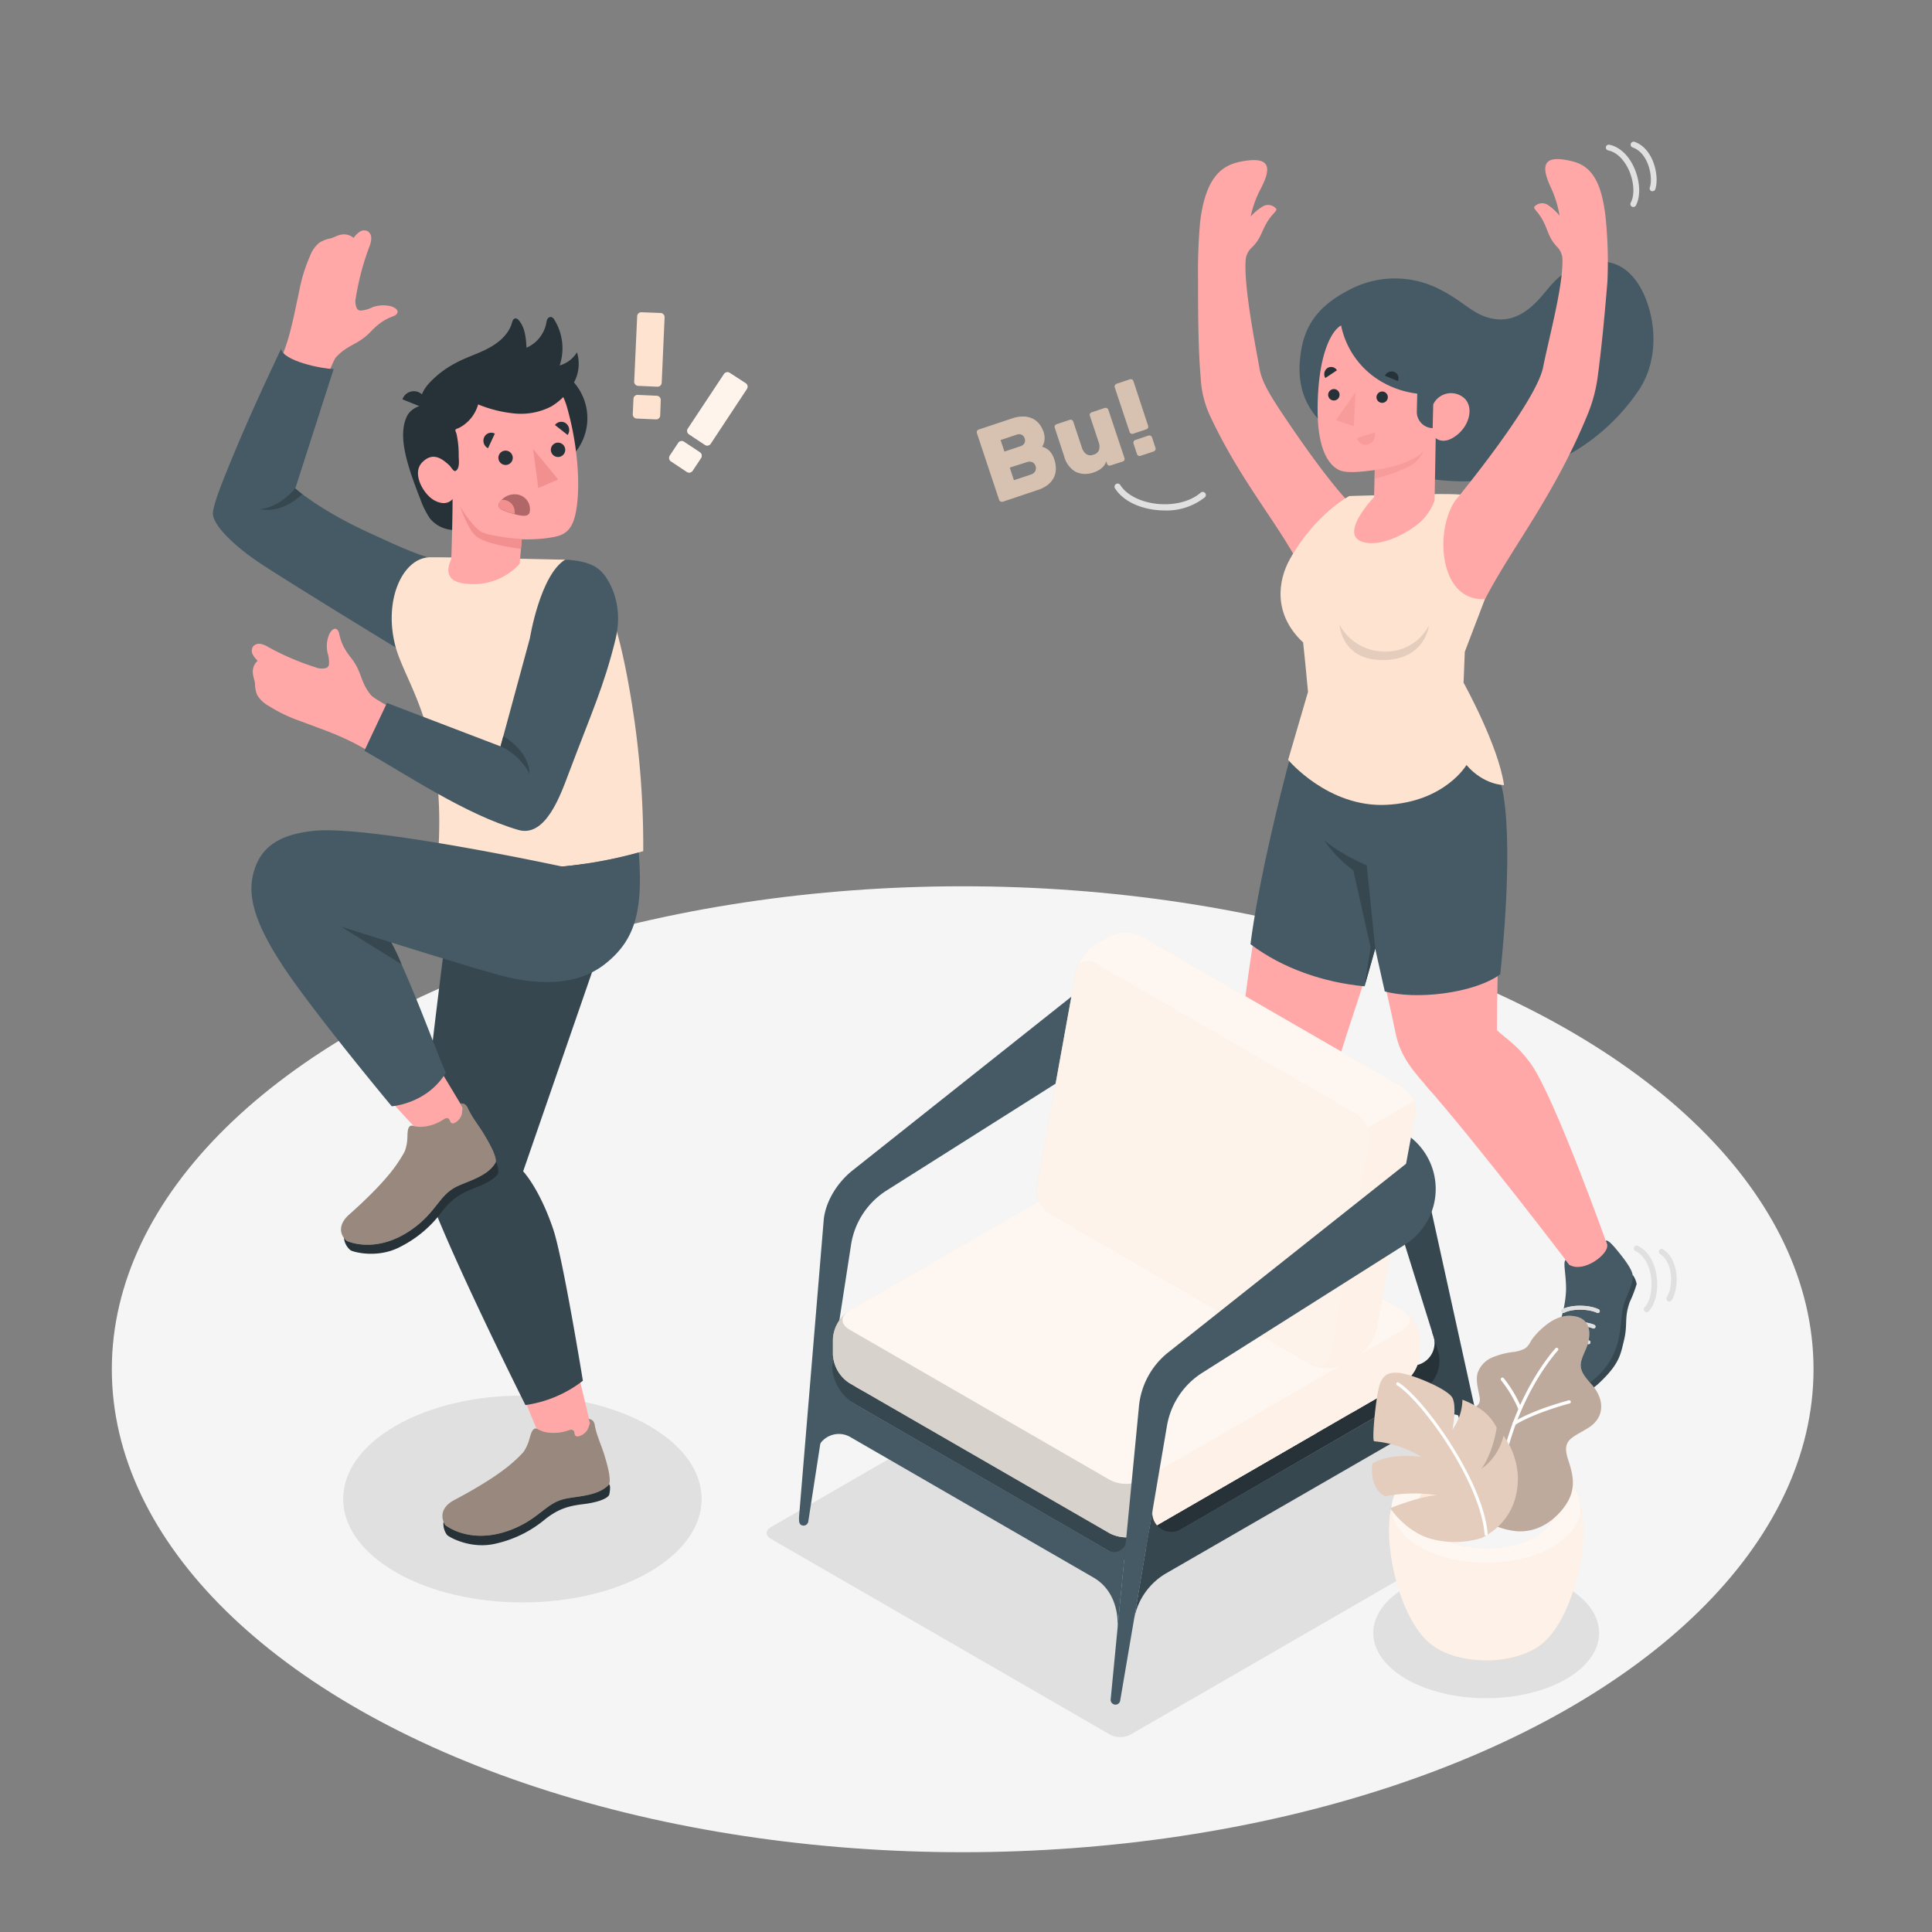 <svg xmlns="http://www.w3.org/2000/svg" viewBox="0 0 500 500"><rect x="0" y="0" width="500" height="500" fill="#808080" stroke="none"/><g id="freepik--Floor--inject-24"><ellipse id="freepik--floor--inject-24" cx="249.14" cy="354.36" rx="220.2" ry="124.99" style="fill:#f5f5f5"></ellipse></g><g id="freepik--Shadows--inject-24"><path id="freepik--Shadow--inject-24" d="M405.29,410.69c11.42,6.59,11.42,17.27,0,23.86s-29.92,6.59-41.33,0-11.41-17.27,0-23.86S393.88,404.1,405.29,410.69Z" style="fill:#e0e0e0"></path><path id="freepik--shadow--inject-24" d="M168,369c18.11,10.46,18.11,27.42,0,37.87s-47.49,10.46-65.6,0-18.12-27.41,0-37.87S149.91,358.58,168,369Z" style="fill:#e0e0e0"></path><path id="freepik--shadow--inject-24" d="M199.48,395.23l104-60.06a5.74,5.74,0,0,1,5.17,0l87.85,50.72c1.43.83,1.43,2.16,0,3l-104,60.06a5.76,5.76,0,0,1-5.18,0l-7.15-4.14-47.76-27.57-32.93-19C198.05,397.39,198.05,396.06,199.48,395.23Z" style="fill:#e0e0e0"></path></g><g id="freepik--character-2--inject-24"><g id="freepik--Character--inject-24"><path d="M398.65,359.92a3.09,3.09,0,0,0,3.09,2c1.9.1,7.76.09,12-3.88,5.42-5.07,5.64-7.49,6.51-11,1.1-4.44,0-5.77,1.54-10.1a33.76,33.76,0,0,0,1.78-4.64,5.88,5.88,0,0,0-1-2.33Z" style="fill:#37474f"></path><path d="M406.14,327.29l-.94-1.24c-.8.59.17,3.85.09,7.92a28.7,28.7,0,0,1-2.23,9.81c-2.05,4.75-5.05,10-5.37,14.22s9.28,2.47,12.43.65a18.44,18.44,0,0,0,8.63-11.53c.83-3.15.79-6.41,1.31-8.83s2.7-5.83,2.48-8.25c-.13-1.33-1.74-3.64-3.26-5.52-1.39-1.73-3.14-3.88-3.72-3.4.1.24.34.95.34.95a9.08,9.08,0,0,1-4.41,4.64A7.94,7.94,0,0,1,406.14,327.29Z" style="fill:#455a64"></path><path d="M377.9,179.54l-23.72,55.7c1.46,7.7,5.69,25.53,6.91,31.75,1.31,6.62,4.5,10.22,10.74,17l15.58-17.4c0-8.09.27-20.57.75-33.73C389.14,206,382.32,190.39,377.9,179.54Z" style="fill:#ffa8a7"></path><path d="M396.23,275.37c-3.34-4.7-6.14-6.29-8.82-8.74l-18.68,14c13.57,15.32,37.41,46.69,37.41,46.69,3.66,2.24,10.16-2.7,9.81-5.08C416,322.21,402.31,283.91,396.23,275.37Z" style="fill:#ffa8a7"></path><path d="M400.94,348.23a.52.52,0,0,1-.47-.33.49.49,0,0,1,.29-.64c2.77-1,8-1.41,10.54-.33a.49.49,0,0,1,.27.65.51.51,0,0,1-.65.27c-2.33-1-7.26-.61-9.81.35A.47.47,0,0,1,400.94,348.23Z" style="fill:#e0e0e0"></path><path d="M403,343.91a.48.48,0,0,1-.46-.32.5.5,0,0,1,.29-.65c2.53-.95,7-1.25,9.78-.08a.51.51,0,0,1,.27.65.5.5,0,0,1-.66.27c-2.48-1-6.68-.79-9,.1Z" style="fill:#e0e0e0"></path><path d="M404.53,339.79a.49.49,0,0,1-.43-.26.5.5,0,0,1,.19-.68c2.21-1.23,6.89-1.25,9.44,0a.5.5,0,0,1-.42.91c-2.28-1.09-6.59-1.08-8.53,0A.45.45,0,0,1,404.53,339.79Z" style="fill:#e0e0e0"></path><path d="M328.22,367.13a3.11,3.11,0,0,0,2.32,2.89c1.77.68,7.35,2.49,12.61,0,6.71-3.15,7.67-5.38,9.57-8.43,2.42-3.88,1.74-5.49,4.58-9.13a35.57,35.57,0,0,0,3.13-3.87,6,6,0,0,0-.27-2.53Z" style="fill:#37474f"></path><path d="M345.41,338.4l-.52-1.47c-.94.32-1,3.72-2.35,7.56a28.76,28.76,0,0,1-5.14,8.65c-3.42,3.89-7.9,8-9.5,11.87s8.07,5.21,11.62,4.45a18.42,18.42,0,0,0,11.77-8.31c1.76-2.74,2.73-5.86,4-8s4.36-4.72,4.9-7.09c.29-1.31-.53-4-1.39-6.26-.8-2.07-1.8-4.66-2.5-4.38,0,.26,0,1,0,1a9.08,9.08,0,0,1-5.62,3.06A7.93,7.93,0,0,1,345.41,338.4Z" style="fill:#455a64"></path><path d="M364.08,189.14l-28.66,5.45c-8.5,23.49-13.53,66.26-14.28,72.56-.8,6.7,1.13,11.11,5,19.52l20.19-11.75c2.06-7.82,7.69-22.35,11.76-38.77C364.52,210.05,365,200.82,364.08,189.14Z" style="fill:#ffa8a7"></path><path d="M352,286c-1.73-5.5-3.91-7.88-5.7-11l-22.08,7.53c8.18,18.76,21.2,55.95,21.2,55.95,2.79,3.26,10.49.56,10.89-1.81C356.3,336.59,355.13,296,352,286Z" style="fill:#ffa8a7"></path><path d="M334,356.71a.49.49,0,0,1-.34-.45.5.5,0,0,1,.48-.52c2.95-.14,8,1.11,10.13,2.93a.5.5,0,0,1-.65.76c-1.91-1.64-6.73-2.82-9.44-2.69A.57.57,0,0,1,334,356.71Z" style="fill:#e0e0e0"></path><path d="M337.33,353.25a.5.5,0,0,1-.35-.45.5.5,0,0,1,.48-.52c2.7-.13,7,1,9.33,2.93a.51.51,0,0,1,0,.71.49.49,0,0,1-.7.05c-2-1.76-6.11-2.81-8.63-2.69A.48.48,0,0,1,337.33,353.25Z" style="fill:#e0e0e0"></path><path d="M340,349.79a.49.49,0,0,1-.34-.37.5.5,0,0,1,.39-.59c2.49-.49,6.94.93,9,2.87a.5.5,0,0,1,0,.71.51.51,0,0,1-.71,0c-1.83-1.73-5.93-3.05-8.11-2.62A.42.42,0,0,1,340,349.79Z" style="fill:#e0e0e0"></path><path d="M380.13,185.21s7.49,11.29,9,20.82c2.58,16.22-.88,46.14-.88,46.14-7.05,5.07-22.17,6.59-29.87,4.4l-2.48-11.07-2.76,9.76c-10.51-1-21.18-4.6-29.51-10.9,0,0,.85-7.63,3.81-21.56,3.36-15.79,8.05-33.57,10.07-38.64,0,0,1,8.82,19.5,9.54S380.13,185.21,380.13,185.21Z" style="fill:#455a64"></path><path d="M353.15,255.26l2.76-9.76-2.2-21.56a49.49,49.49,0,0,1-11-6.41,34.22,34.22,0,0,0,7.54,7.75l4.46,19.85Z" style="fill:#37474f"></path><path d="M313.22,107.75c8.84,18.91,20.49,31,25.1,43.05,7.41-.05,18.17-10.78,13.13-18.73-4-2.79-12.91-14.92-20.33-26.14-2.61-4-4.58-7.25-5.13-10.43-.77-4.43-4.22-21.49-3.6-28.37a4.8,4.8,0,0,1,1.51-3c2.42-2.3,2.54-4.26,4.16-6.86,1.26-2,2.55-2.74,2.22-3.24a2.72,2.72,0,0,0-3.66-.49,13.83,13.83,0,0,0-2.95,2.5,27.74,27.74,0,0,1,2.66-7.3c2.86-5.52,2.42-8.45-5.35-6.89-4.88,1-9,4.12-10.39,15.61a145.56,145.56,0,0,0-.54,14.75c0,8.93.05,18.29.7,25.71A26.39,26.39,0,0,0,313.22,107.75Z" style="fill:#ffa8a7"></path><path d="M338.51,179.06c-.44-4.8-.8-8.52-1.26-12.79-7.8-7.29-6.57-16-3.37-21.68,6.58-11.64,15.32-16.22,15.32-16.22l16-.45c12.18-.17,13.22,0,15.07.45,4.72,1,4.27,6.19,4.54,11.19.3,5.49.77,6.37-.51,15.48l-5.21,13.64-.32,8s9.05,16.31,10.47,26.51c0,0-5.24,0-9.72-5.2,0,0-5.59,9.54-20.69,10.3s-25.46-11.64-25.46-11.64Z" style="fill:#FDE3D0"></path><path d="M369.8,161.87A12.53,12.53,0,0,1,358,168.62a13.2,13.2,0,0,1-11.3-6.9s.44,9.21,11.32,9.1S369.8,161.87,369.8,161.87Z" style="opacity:0.1"></path><path d="M373.28,75.24c5.14,2.66,7.76,5.85,12,7s7.66-.08,10.83-2.7c3.59-3,5.3-6.7,9-9s8.38-3.73,12.54-2.32c5.18,1.77,8.07,7.32,9.4,12.63,1.66,6.59,1,14-2.7,19.78a53,53,0,0,1-28.65,21.42,58,58,0,0,1-43.44-3.9c-5.51-2.84-7.29-5.28-11.28-9.89s-5.49-10.21-4.23-17.64c1.2-7.12,5-11.71,12.25-15.51A25.25,25.25,0,0,1,373.28,75.24Z" style="fill:#455a64"></path><path d="M347.07,84.22c-2.66,1.49-6.06,8-6.07,21.84,0,11.73,3.72,14.72,5.6,15.6s5.58.46,9.18,0l-.17,7s-10.15,10.56-1.95,11.81c4.09.62,9.33-1.85,12.88-4.52a13.93,13.93,0,0,0,4.73-6.42l.29-16.17s2.05,2.1,5.7-.94c3-2.5,4.1-6.82,1.86-9.21a5.13,5.13,0,0,0-8.2,1.43s-2.13,1.18-4.14-2.77a24.06,24.06,0,0,1-10-3.55A21.93,21.93,0,0,1,347.07,84.22Z" style="fill:#ffa8a7"></path><path d="M356.23,102.74a1.47,1.47,0,1,0,1.58-1.42A1.51,1.51,0,0,0,356.23,102.74Z" style="fill:#263238"></path><g style="opacity:0.5;mix-blend-mode:multiply"><path d="M355.76,111.88l-4.59,1.5a2.37,2.37,0,0,0,3,1.63A2.53,2.53,0,0,0,355.76,111.88Z" style="fill:#f28f8f"></path></g><path d="M343,97.83l3-2a1.75,1.75,0,0,0-2.47-.57A1.91,1.91,0,0,0,343,97.83Z" style="fill:#263238"></path><path d="M358.41,97.24l3.36,1.38a1.74,1.74,0,0,0-.92-2.35A1.9,1.9,0,0,0,358.41,97.24Z" style="fill:#263238"></path><path d="M343.72,102.12a1.48,1.48,0,1,0,1.59-1.43A1.53,1.53,0,0,0,343.72,102.12Z" style="fill:#263238"></path><g style="opacity:0.5;mix-blend-mode:multiply"><polygon points="350.82 101.44 350.37 110.31 345.74 108.75 350.82 101.44" style="fill:#f28f8f"></polygon></g><g style="opacity:0.5;mix-blend-mode:multiply"><path d="M355.78,121.61c3.78-.4,11.59-2.45,12.87-5.48a8,8,0,0,1-2.81,3.84c-2.37,1.93-10.12,4-10.12,4Z" style="fill:#f28f8f"></path></g><path d="M370.92,104.63l-.15,6.17h0a4.21,4.21,0,0,1-4.1-4.3l.14-5.69Z" style="fill:#455a64"></path><path d="M410.9,107.21c-8.72,21.23-19.52,34.24-26.56,47.83-12,.69-13.09-17.84-7.68-25.54,0,0,20.85-25.22,22.69-34.45,1.65-8.19,5.26-21.26,5-28.16a4.75,4.75,0,0,0-1.37-3c-2.3-2.41-2.32-4.38-3.81-7.06-1.17-2.09-2.42-2.86-2.07-3.34a2.72,2.72,0,0,1,3.68-.31,13.91,13.91,0,0,1,2.83,2.64,28,28,0,0,0-2.31-7.42c-2.59-5.65-2-8.56,5.69-6.63,4.82,1.21,7.88,5.18,8.74,16.72A114.5,114.5,0,0,1,416,72.87c-.73,8.9-1.54,17.42-2.54,24.8A38.94,38.94,0,0,1,410.9,107.21Z" style="fill:#ffa8a7"></path><path d="M400.94,348.23a.52.52,0,0,1-.47-.33.49.49,0,0,1,.29-.64c2.77-1,8-1.41,10.54-.33a.49.49,0,0,1,.27.65.51.51,0,0,1-.65.27c-2.33-1-7.26-.61-9.81.35A.47.47,0,0,1,400.94,348.23Z" style="fill:#e0e0e0"></path><path d="M403,343.91a.48.48,0,0,1-.46-.32.5.5,0,0,1,.29-.65c2.53-.95,7-1.25,9.78-.08a.51.51,0,0,1,.27.65.5.5,0,0,1-.66.27c-2.48-1-6.68-.79-9,.1Z" style="fill:#e0e0e0"></path><path d="M404.53,339.79a.49.49,0,0,1-.43-.26.5.5,0,0,1,.19-.68c2.21-1.23,6.89-1.25,9.44,0a.5.5,0,0,1-.42.91c-2.28-1.09-6.59-1.08-8.53,0A.45.45,0,0,1,404.53,339.79Z" style="fill:#e0e0e0"></path><path d="M423.9,322.44a.74.74,0,0,0-1,.35.71.71,0,0,0,0,.57.73.73,0,0,0,.38.43c1.93.93,3.35,3.15,3.9,6.07.62,3.33,0,6.82-1.57,8.48a.75.75,0,0,0,0,1.06.77.77,0,0,0,.52.2.75.75,0,0,0,.54-.24c1.89-2,2.67-5.95,1.95-9.78C428,326.19,426.27,323.58,423.9,322.44Z" style="fill:#e0e0e0"></path><path d="M430.41,323.32a.74.74,0,0,0-1,.22.76.76,0,0,0,.21,1c3.61,2.38,3.3,8.74,1.76,11.14a.7.7,0,0,0-.1.56.72.72,0,0,0,.32.47.73.73,0,0,0,.41.12.75.75,0,0,0,.63-.34C434.46,333.63,434.81,326.23,430.41,323.32Z" style="fill:#e0e0e0"></path><path d="M423.35,53.21c1.32-2.42,1.12-6.43-.52-10-1.45-3.13-3.76-5.23-6.34-5.76a.76.76,0,0,0-.88.59.75.75,0,0,0,.58.88c2.11.44,4,2.23,5.28,4.92,1.42,3.08,1.65,6.62.56,8.62a.76.76,0,0,0,.66,1.11A.77.77,0,0,0,423.35,53.21Z" style="fill:#e0e0e0"></path><path d="M422.53,38.16c4.08,1.42,5.34,7.66,4.44,10.37a.75.75,0,0,0,.47.95,1,1,0,0,0,.24,0,.74.74,0,0,0,.71-.51c1.09-3.27-.39-10.53-5.37-12.26a.75.75,0,0,0-.95.46.73.73,0,0,0,0,.58A.77.77,0,0,0,422.53,38.16Z" style="fill:#e0e0e0"></path></g><g id="freepik--Bu--inject-24"><path d="M259.57,129.82a.78.78,0,0,1-1-.48l-5.73-17.21a.71.71,0,0,1,0-.57.73.73,0,0,1,.43-.38l8.58-2.86a8.61,8.61,0,0,1,3.17-.52,5.77,5.77,0,0,1,2.39.63,5.06,5.06,0,0,1,1.65,1.43,7.19,7.19,0,0,1,1,1.88,4.91,4.91,0,0,1,.27,1.4,5,5,0,0,1-.08,1.13,3.68,3.68,0,0,1-.27.83c-.12.22-.21.4-.29.52a4.26,4.26,0,0,1,2,1.18,6,6,0,0,1,1.17,2.14,7.75,7.75,0,0,1,.39,2.24,5.21,5.21,0,0,1-.43,2.2,5.65,5.65,0,0,1-1.47,1.94,7.86,7.86,0,0,1-2.71,1.45Zm5.63-16.32a1.65,1.65,0,0,0-.78-1,1.78,1.78,0,0,0-1.35,0l-4.13,1.38,1,3,4.13-1.38a1.72,1.72,0,0,0,1.07-.82A1.55,1.55,0,0,0,265.2,113.5Zm-2.8,10.79,4.4-1.47a1.86,1.86,0,0,0,1.12-.89,1.6,1.6,0,0,0,.09-1.32,1.65,1.65,0,0,0-.86-1,1.87,1.87,0,0,0-1.44,0L261.32,121Z" style="fill:#FDE3D0"></path><path d="M273,110.76a.73.73,0,0,1,0-.58.7.7,0,0,1,.43-.38l3.36-1.12a.74.74,0,0,1,.58,0,.79.79,0,0,1,.38.44l2.24,6.73a3.19,3.19,0,0,0,1.12,1.67,2,2,0,0,0,1.91.14,2,2,0,0,0,1.43-1.25,3.19,3.19,0,0,0-.12-2l-2.24-6.74a.73.73,0,0,1,0-.58.75.75,0,0,1,.44-.38l3.35-1.12a.73.73,0,0,1,.58.05.7.7,0,0,1,.38.43l4.14,12.41a.78.78,0,0,1,0,.58.72.72,0,0,1-.44.38l-3.09,1a.74.74,0,0,1-.58,0,.75.75,0,0,1-.38-.44l-.2-.61a4.78,4.78,0,0,1-.33.75,3.52,3.52,0,0,1-.59.75,4.78,4.78,0,0,1-.93.73,6.28,6.28,0,0,1-1.37.62,6.08,6.08,0,0,1-4.61-.09,6.44,6.44,0,0,1-3.06-4.1Z" style="fill:#FDE3D0"></path><path d="M297.1,110.14a.73.73,0,0,1,0,.58.75.75,0,0,1-.44.38l-3.35,1.12a.73.73,0,0,1-.58,0,.7.7,0,0,1-.38-.43l-3.83-11.48a.78.78,0,0,1,.48-1l3.36-1.12a.71.71,0,0,1,.57,0,.75.75,0,0,1,.39.43Zm1.91,5.73a.71.71,0,0,1,0,.57.77.77,0,0,1-.44.39l-3.35,1.11a.69.69,0,0,1-.58,0,.7.7,0,0,1-.38-.43l-.9-2.69a.73.73,0,0,1,.05-.58.68.68,0,0,1,.43-.38l3.36-1.12a.75.75,0,0,1,.95.48Z" style="fill:#FDE3D0"></path><g style="opacity:0.15"><path d="M259.57,129.82a.78.78,0,0,1-1-.48l-5.73-17.21a.71.71,0,0,1,0-.57.73.73,0,0,1,.43-.38l8.58-2.86a8.61,8.61,0,0,1,3.17-.52,5.77,5.77,0,0,1,2.39.63,5.06,5.06,0,0,1,1.65,1.43,7.19,7.19,0,0,1,1,1.88,4.91,4.91,0,0,1,.27,1.4,5,5,0,0,1-.08,1.13,3.68,3.68,0,0,1-.27.83c-.12.22-.21.4-.29.52a4.26,4.26,0,0,1,2,1.18,6,6,0,0,1,1.17,2.14,7.75,7.75,0,0,1,.39,2.24,5.21,5.21,0,0,1-.43,2.2,5.65,5.65,0,0,1-1.47,1.94,7.86,7.86,0,0,1-2.71,1.45Zm5.63-16.32a1.65,1.65,0,0,0-.78-1,1.78,1.78,0,0,0-1.35,0l-4.13,1.38,1,3,4.13-1.38a1.72,1.72,0,0,0,1.07-.82A1.55,1.55,0,0,0,265.2,113.5Zm-2.8,10.79,4.4-1.47a1.86,1.86,0,0,0,1.12-.89,1.6,1.6,0,0,0,.09-1.32,1.65,1.65,0,0,0-.86-1,1.87,1.87,0,0,0-1.44,0L261.32,121Z"></path><path d="M273,110.76a.73.73,0,0,1,0-.58.7.7,0,0,1,.43-.38l3.36-1.12a.74.74,0,0,1,.58,0,.79.79,0,0,1,.38.44l2.24,6.73a3.19,3.19,0,0,0,1.12,1.67,2,2,0,0,0,1.91.14,2,2,0,0,0,1.43-1.25,3.19,3.19,0,0,0-.12-2l-2.24-6.74a.73.73,0,0,1,0-.58.75.75,0,0,1,.44-.38l3.35-1.12a.73.73,0,0,1,.58.05.7.7,0,0,1,.38.43l4.14,12.41a.78.78,0,0,1,0,.58.72.72,0,0,1-.44.38l-3.09,1a.74.74,0,0,1-.58,0,.75.75,0,0,1-.38-.44l-.2-.61a4.78,4.78,0,0,1-.33.75,3.52,3.52,0,0,1-.59.75,4.78,4.78,0,0,1-.93.73,6.28,6.28,0,0,1-1.37.62,6.08,6.08,0,0,1-4.61-.09,6.44,6.44,0,0,1-3.06-4.1Z"></path><path d="M297.1,110.14a.73.73,0,0,1,0,.58.75.75,0,0,1-.44.38l-3.35,1.12a.73.73,0,0,1-.58,0,.7.7,0,0,1-.38-.43l-3.83-11.48a.78.78,0,0,1,.48-1l3.36-1.12a.71.71,0,0,1,.57,0,.75.75,0,0,1,.39.43Zm1.91,5.73a.71.71,0,0,1,0,.57.77.77,0,0,1-.44.39l-3.35,1.11a.69.69,0,0,1-.58,0,.7.7,0,0,1-.38-.43l-.9-2.69a.73.73,0,0,1,.05-.58.68.68,0,0,1,.43-.38l3.36-1.12a.75.75,0,0,1,.95.48Z"></path></g><path d="M301.47,132.11a21.31,21.31,0,0,1-3-.22c-4.52-.66-8.13-2.68-9.93-5.54a.81.81,0,0,1,1.37-.86c1.52,2.43,4.8,4.22,8.79,4.81,4.68.68,9.31-.4,12.07-2.83a.81.81,0,0,1,1.07,1.21A15.93,15.93,0,0,1,301.47,132.11Z" style="fill:#e0e0e0"></path></g></g><g id="freepik--character-1--inject-24"><g id="freepik--character--inject-24"><path d="M153.32,370.82c-2.44,4.12-7.4,3.8-12.29,4.23l-8.28-20.12,15.06-7.06Z" style="fill:#ffa8a7"></path><path d="M114.84,393.51a4.76,4.76,0,0,0,.84,3.72c.67.69,6.4,3.83,12.77,2.22a30.22,30.22,0,0,0,12.74-6.36c3.5-2.71,6.07-3.37,9.92-3.84s6.39-1.54,6.59-2.55c.34-1.77.25-2.86-.57-2.74Z" style="fill:#263238"></path><path d="M117.54,388.22c6.08-3.2,11.94-6.79,15.53-10.06a31.9,31.9,0,0,0,2.4-2.38,11,11,0,0,0,1.52-3.3c.24-.72.59-2.65,1.54-2.78a1.17,1.17,0,0,1,.62.16,9,9,0,0,0,1.86.74,11.69,11.69,0,0,0,2,.23,11.56,11.56,0,0,0,4-.63,2.85,2.85,0,0,1,.75-.19.82.82,0,0,1,.7.25c.31.36.13,1,.49,1.32a1,1,0,0,0,.87.1,3.61,3.61,0,0,0,2.22-1.69,10.22,10.22,0,0,0,.62-1.72s-.22-.69-.33-1.06a1.74,1.74,0,0,1,1.25.65,2.93,2.93,0,0,1,.38,1.17c.55,2.83,1.85,5.33,2.61,8.08a39,39,0,0,1,1,3.86c.12.71.48,2.76-.09,3.35-2.9,3-8.51,2.86-11.62,3.66-4.4,1.14-6.19,4.64-12.21,7.34-9.7,4.36-16.38.93-18.42-.64C113.88,392.57,114.22,390,117.54,388.22Z" style="fill:#FDE3D0"></path><path d="M117.54,388.22c6.08-3.2,11.94-6.79,15.53-10.06a31.9,31.9,0,0,0,2.4-2.38,11,11,0,0,0,1.52-3.3c.24-.72.59-2.65,1.54-2.78a1.17,1.17,0,0,1,.62.16,9,9,0,0,0,1.86.74,11.69,11.69,0,0,0,2,.23,11.56,11.56,0,0,0,4-.63,2.85,2.85,0,0,1,.75-.19.82.82,0,0,1,.7.25c.31.36.13,1,.49,1.32a1,1,0,0,0,.87.1,3.61,3.61,0,0,0,2.22-1.69,10.22,10.22,0,0,0,.62-1.72s-.22-.69-.33-1.06a1.74,1.74,0,0,1,1.25.65,2.93,2.93,0,0,1,.38,1.17c.55,2.83,1.85,5.33,2.61,8.08a39,39,0,0,1,1,3.86c.12.71.48,2.76-.09,3.35-2.9,3-8.51,2.86-11.62,3.66-4.4,1.14-6.19,4.64-12.21,7.34-9.7,4.36-16.38.93-18.42-.64C113.88,392.57,114.22,390,117.54,388.22Z" style="opacity:0.4"></path><path d="M159.39,225.94,158,237.78l-22.61,65.36s4.18,4.34,7.79,15c2.51,7.45,7.67,39.2,7.67,39.2a31.44,31.44,0,0,1-14.87,6.29s-26.67-53.26-27-61.54c-.42-10.88,10.13-88.43,10.13-88.43Z" style="fill:#37474f"></path><path d="M93.07,60a2.05,2.05,0,0,1,2.08-.17,2.12,2.12,0,0,1,.93,1.92A6.67,6.67,0,0,1,95.53,64a67.88,67.88,0,0,0-3.42,12.93,4.31,4.31,0,0,0,.26,2.9,1.16,1.16,0,0,0,.86.54,7.74,7.74,0,0,0,3.15-.85,8.09,8.09,0,0,1,4.72-.27c.93.22,2.7,1.19,1.25,2.3-.66.5-3,.69-6.34,4.22S90.21,89,87,92.4c-.67.72-2.13,4.48-4.38,10.62L70,98.76a59.83,59.83,0,0,0,4.23-10c.67-1.86,1.7-6.32,2.08-8.12.4-2,.85-3.89,1.23-5.84a40.84,40.84,0,0,1,2.67-8.49,8,8,0,0,1,2.37-3.44,7.44,7.44,0,0,1,2.83-1.14c.88-.2,1.62-.7,2.51-.92a3.83,3.83,0,0,1,3.59.77A5.94,5.94,0,0,1,93.07,60Z" style="fill:#ffa8a7"></path><path d="M113.93,145.18c-5.58-1.51-8.6-2.73-19.17-7.65-12.32-5.72-18.34-11.11-18.34-11.11l9.93-30.91c-3.25-.08-13.15-2.13-13.59-5.25,0,0-7.44,15.5-12.46,27.74-2.25,5.47-5,12-5.2,14.77s4.95,8.34,13.34,13.74c10.91,7,25.25,15.75,36.56,22.65C105,169.16,117.54,146.16,113.93,145.18Z" style="fill:#455a64"></path><path d="M76.42,126.42c-2.2,2.37-4.92,4.8-9.12,5.37,0,0,5.28,1.47,10.91-3.87Z" style="fill:#37474f"></path><path d="M102.25,166.9c-3-11.92,2.11-22.68,9.14-22.68,10,0,36.7.73,34.9.6,2.24.65,8.54,4.44,11.88,13.89,2,5.68,4.18,14.85,6.09,28.23a232.75,232.75,0,0,1,2.21,33.34c-9.82,2.91-36.09,8.46-53-.49C115.29,188.21,104.72,176.75,102.25,166.9Z" style="fill:#FDE3D0"></path><circle cx="137.97" cy="108.22" r="14.04" transform="translate(-26.21 46.65) rotate(-17.55)" style="fill:#263238"></circle><path d="M122.43,127.66l-1-1.88-1-8.74-2.34,2.66-8.09-15s-3.49.43-4.74,3.14c-2.29,5-.07,12.17,3.52,21.34a22.71,22.71,0,0,0,2.45,4.94,8.17,8.17,0,0,0,7.18,3l4.17-.46-1-8.89Z" style="fill:#263238"></path><path d="M118.21,119.39c-.87.66-.63,2-1.92,1s-4-4-7.15-.59c-2.53,2.81.4,8,3.11,9.6,3.37,1.94,4.87-.26,4.87-.26s.06,3.29-.32,15.53c-1.77,3.85-.57,6.32,4.85,6.47a16,16,0,0,0,12.84-5.24l.55-6.34a41.62,41.62,0,0,0,6.28-.26c3.34-.54,6.34-.62,7.59-6.18,1.37-6.09.87-17.09-2.18-27.78-3.91-13.71-20.47-11.76-28.7-5.23S118.21,119.39,118.21,119.39Z" style="fill:#ffa8a7"></path><path d="M118,121.82c-1,.7-1.67-3-5.28-4.1-.4-.12-.65-.58-.85-.91-1.42-2.5-1.82-5.8-2.33-8.58-.22-1.23-.43-2.46-.61-3.7-.3-2.09.78-3.86,2.14-5.38a25.4,25.4,0,0,1,6.48-5c2.56-1.45,5.39-2.32,8-3.59,3.05-1.47,6-3.72,6.94-7,.13-.46.29-1,.75-1.13s.83.22,1.11.56c1.57,1.92,1.77,4.57,1.91,7a8.76,8.76,0,0,0,5.1-6.29,3.82,3.82,0,0,1,.3-1.1,1,1,0,0,1,.92-.57,1.36,1.36,0,0,1,.9.75,14,14,0,0,1,1.36,11.8,7.79,7.79,0,0,0,4.48-3.4,10.11,10.11,0,0,1-.79,7.83,15.77,15.77,0,0,1-5.88,6.19,17.16,17.16,0,0,1-9.46,1.81,33,33,0,0,1-9.45-2.35,9.78,9.78,0,0,1-2.72,4.5,9.65,9.65,0,0,1-2.16,1.54c-.25.14-.93.3-1,.55s.21.75.28,1a25.52,25.52,0,0,1,.57,5.92C118.76,119.18,119,121.14,118,121.82Z" style="fill:#263238"></path><path d="M110.15,105.76l-6-2.41a3.12,3.12,0,0,1,4.12-1.88A3.39,3.39,0,0,1,110.15,105.76Z" style="fill:#263238"></path><path d="M122.88,138.49c-2-2.05-3.85-7.49-3.85-7.49.6,1.11,3.81,6,5.88,6.81,3.1,1.24,10.13,1.7,10.13,1.7l-.22,2.52C132.68,141.79,125,140.7,122.88,138.49Z" style="fill:#f28f8f"></path><path d="M132.7,118.34a1.86,1.86,0,1,1-2-1.72A1.89,1.89,0,0,1,132.7,118.34Z" style="fill:#263238"></path><path d="M128.06,112.22,126.3,116a2.18,2.18,0,0,1-1-2.83A2,2,0,0,1,128.06,112.22Z" style="fill:#263238"></path><path d="M146.9,112.57,143.63,110a2,2,0,0,1,2.87-.41A2.19,2.19,0,0,1,146.9,112.57Z" style="fill:#263238"></path><path d="M146.28,116.28a1.86,1.86,0,1,1-2.06-1.72A1.89,1.89,0,0,1,146.28,116.28Z" style="fill:#263238"></path><polygon points="137.97 116.21 139.31 126.3 144.46 124.08 137.97 116.21" style="fill:#f28f8f"></polygon><path d="M132.93,133c-3.09-.91-4.3-1.41-3.77-2.71a4.56,4.56,0,0,1,5.39-2.15,3.85,3.85,0,0,1,2.53,4.4C136.85,133.58,135.71,133.8,132.93,133Z" style="fill:#b16668"></path><path d="M133.15,133a3.17,3.17,0,0,0-.07-1.43,3.12,3.12,0,0,0-3.34-2.2,2.65,2.65,0,0,0-.58.87c-.53,1.3.68,1.8,3.77,2.71Z" style="fill:#f28f8f"></path><path d="M65.38,169.33a2.05,2.05,0,0,1,.13-2.05,2.1,2.1,0,0,1,2-.63,6.35,6.35,0,0,1,2,.85,67.13,67.13,0,0,0,12.11,5.19,4.3,4.3,0,0,0,2.86.16,1.19,1.19,0,0,0,.64-.76,7.75,7.75,0,0,0-.37-3.19,8,8,0,0,1,.41-4.63c.35-.87,1.56-2.46,2.42-.89.4.72.23,3.07,3.2,6.78s2.3,6.11,5.2,9.71c.61.75,4.06,2.71,9.71,5.79l-6,11.66a58.29,58.29,0,0,0-9.11-5.55,80.52,80.52,0,0,0-7.61-3.19c-1.83-.68-3.66-1.39-5.51-2.05a40.31,40.31,0,0,1-7.88-3.81,8.06,8.06,0,0,1-3-2.81A7.54,7.54,0,0,1,66,177c-.07-.88-.44-1.68-.53-2.57A3.78,3.78,0,0,1,66.69,171,5.83,5.83,0,0,1,65.38,169.33Z" style="fill:#ffa8a7"></path><path d="M146.29,144.82c4.68.29,8,1.18,10.13,4,2.24,3,4.8,8.86,2.84,16.78-3,12.1-6,18.42-12.08,34.54-2.15,5.69-6,16.7-13.06,14.64-13.62-4-28.39-14-39.82-20.48l5.84-12.38,29.4,11.24,7.6-28S139.77,148.82,146.29,144.82Z" style="fill:#455a64"></path><path d="M129.54,193.15c3.49,1.36,7,5.43,7.47,7.27,0,0,.67-5.22-6.74-9.93Z" style="fill:#37474f"></path><path d="M120.24,287.43c-1.38,4.58-4.62,6.68-9.26,8.27L95.76,279.15l12.95-10.89Z" style="fill:#ffa8a7"></path><path d="M89,320.15a4.74,4.74,0,0,0,1.71,3.41c.81.51,7.13,2.19,12.93-.91a30.31,30.31,0,0,0,10.84-9.22c2.74-3.48,5.08-4.73,8.71-6.12s5.84-3,5.78-4.06c-.09-1.8-.45-2.83-1.2-2.51Z" style="fill:#263238"></path><path d="M90.32,314.37c5.14-4.57,10-9.45,12.66-13.49a30.92,30.92,0,0,0,1.76-2.89,10.83,10.83,0,0,0,.69-3.57c.06-.75-.07-2.71.82-3.06a1.16,1.16,0,0,1,.64,0,8.44,8.44,0,0,0,2,.27,12.79,12.79,0,0,0,2-.26,11.57,11.57,0,0,0,3.78-1.59,2.93,2.93,0,0,1,.67-.37.89.89,0,0,1,.75.08c.38.28.37.95.79,1.17a1,1,0,0,0,.87-.12,3.61,3.61,0,0,0,1.75-2.17,11.12,11.12,0,0,0,.18-1.81s-.38-.62-.57-.95a1.68,1.68,0,0,1,1.37.33,2.87,2.87,0,0,1,.65,1c1.22,2.61,3.08,4.73,4.47,7.21a39.53,39.53,0,0,1,1.89,3.51c.28.67,1.12,2.57.71,3.28-2.08,3.64-7.56,4.82-10.39,6.34-4,2.16-4.9,6-10.1,10.06-8.37,6.56-15.68,4.83-18,3.79C87.81,319.47,87.52,316.86,90.32,314.37Z" style="fill:#FDE3D0"></path><path d="M90.32,314.37c5.14-4.57,10-9.45,12.66-13.49a30.92,30.92,0,0,0,1.76-2.89,10.83,10.83,0,0,0,.69-3.57c.06-.75-.07-2.71.82-3.06a1.16,1.16,0,0,1,.64,0,8.44,8.44,0,0,0,2,.27,12.79,12.79,0,0,0,2-.26,11.57,11.57,0,0,0,3.78-1.59,2.93,2.93,0,0,1,.67-.37.89.89,0,0,1,.75.08c.38.28.37.95.79,1.17a1,1,0,0,0,.87-.12,3.61,3.61,0,0,0,1.75-2.17,11.12,11.12,0,0,0,.18-1.81s-.38-.62-.57-.95a1.68,1.68,0,0,1,1.37.33,2.87,2.87,0,0,1,.65,1c1.22,2.61,3.08,4.73,4.47,7.21a39.53,39.53,0,0,1,1.89,3.51c.28.67,1.12,2.57.71,3.28-2.08,3.64-7.56,4.82-10.39,6.34-4,2.16-4.9,6-10.1,10.06-8.37,6.56-15.68,4.83-18,3.79C87.81,319.47,87.52,316.86,90.32,314.37Z" style="opacity:0.4"></path><path d="M165.31,220.61c1.18,15.33-1,22.83-8.83,28.95-6.85,5.33-16.2,5.45-25.24,3.3-7.6-1.8-43-13.05-43-13.05s7.13-7.36,12.5,3.1c5.79,11.29,11.58,27.73,14.64,34.71-4.9,8.1-14,8.68-14,8.68s-16.24-19.44-25.62-32.6c-10.58-14.85-11.62-22.25-10.17-27.76,1.85-7,7-10,15.6-10.92,14.39-1.52,64.29,9.24,64.29,9.24A111.8,111.8,0,0,0,165.31,220.61Z" style="fill:#455a64"></path><path d="M101.25,243.9l-13-4.09,15.67,9.74A49.71,49.71,0,0,0,101.25,243.9Z" style="fill:#37474f"></path><path d="M170.86,107.53a1,1,0,0,1-.34.73,1,1,0,0,1-.76.28l-5-.22a1.08,1.08,0,0,1-1-1.11l.18-4a1,1,0,0,1,.35-.74,1,1,0,0,1,.76-.27l4.95.22a1.08,1.08,0,0,1,1,1.11Zm.39-8.45a1.08,1.08,0,0,1-1.11,1l-5-.22a1.06,1.06,0,0,1-.73-.35,1,1,0,0,1-.28-.76l.77-16.94a1.08,1.08,0,0,1,1.11-1L171,81a1.08,1.08,0,0,1,1,1.11Z" style="fill:#FDE3D0"></path><path d="M179.24,121.84a1.07,1.07,0,0,1-1.47.3l-4.13-2.74a1.07,1.07,0,0,1-.3-1.47l2.19-3.31a1,1,0,0,1,.68-.45,1,1,0,0,1,.8.15l4.13,2.74a1.07,1.07,0,0,1,.3,1.47Zm4.68-7a1,1,0,0,1-.68.45,1,1,0,0,1-.8-.15l-4.13-2.74a1.07,1.07,0,0,1-.3-1.47l9.37-14.14a1,1,0,0,1,.68-.44,1,1,0,0,1,.79.15L193,99.19a1,1,0,0,1,.44.67,1,1,0,0,1-.15.8Z" style="fill:#FDE3D0"></path><g style="opacity:0.6"><path d="M179.24,121.84a1.07,1.07,0,0,1-1.47.3l-4.13-2.74a1.07,1.07,0,0,1-.3-1.47l2.19-3.31a1,1,0,0,1,.68-.45,1,1,0,0,1,.8.15l4.13,2.74a1.07,1.07,0,0,1,.3,1.47Zm4.68-7a1,1,0,0,1-.68.45,1,1,0,0,1-.8-.15l-4.13-2.74a1.07,1.07,0,0,1-.3-1.47l9.37-14.14a1,1,0,0,1,.68-.44,1,1,0,0,1,.79.15L193,99.19a1,1,0,0,1,.44.67,1,1,0,0,1-.15.8Z" style="fill:#fff"></path></g></g></g><g id="freepik--Chair--inject-24"><g id="freepik--chair--inject-24"><g id="freepik--character--inject-24"><path d="M216.14,346.61h0a12.3,12.3,0,0,0,6,12.67l69.95,36.47.21,4,3.18,1.84-4.1,2.36L214,359.23Z" style="fill:#37474f"></path><path d="M289.18,421.78h0c.45-5.38-1.46-10.78-6.13-13.48l-63-36.4a5.92,5.92,0,0,0-8.8,4.15h0l4.2-25.09h0a12.07,12.07,0,0,0,5.86,12.43l65.26,37.71a3.11,3.11,0,0,0,4.89-2.55l.34-3.47Z" style="fill:#455a64"></path><path d="M287.81,249.58l17.88,10.32-76.24,48.2a20.27,20.27,0,0,0-9.16,13.8l-11.11,71.88a1.24,1.24,0,0,1-1.84.88h0c-.42-.24-.66-.7-.52-2.45l6.35-76.39c.36-4.32,3.11-9.46,7.5-12.94Z" style="fill:#455a64"></path><path d="M370.58,344.42l.43,1a7.8,7.8,0,0,1-3.25,9.85l-70.3,40.58,1.76-10.51-2.64,15.77,78.79-45.62Z" style="fill:#263238"></path><path d="M370.58,344.42l.17.74a5.88,5.88,0,0,1-8.37,7.45l-3-1.73-4,2.31,16.39,9.46,5.19-3.46Z" style="fill:#263238"></path><path d="M295.73,396.86l67.39-38.94a9.42,9.42,0,0,0,4.26-7.38v-4a9.41,9.41,0,0,0-4.26-7.37l-67.39-38.91a9.41,9.41,0,0,0-8.52,0L219.82,339.2a9.38,9.38,0,0,0-4.26,7.37v4a9.39,9.39,0,0,0,4.26,7.37l67.39,38.89A9.41,9.41,0,0,0,295.73,396.86Z" style="fill:#FDE3D0"></path><path d="M295.73,396.86l67.39-38.94a9.42,9.42,0,0,0,4.26-7.38v-4a9.41,9.41,0,0,0-4.26-7.37l-67.39-38.91a9.41,9.41,0,0,0-8.52,0L219.82,339.2a9.38,9.38,0,0,0-4.26,7.37v4a9.39,9.39,0,0,0,4.26,7.37l67.39,38.89A9.41,9.41,0,0,0,295.73,396.86Z" style="fill:#fff;opacity:0.7"></path><path d="M294.48,397.4a7,7,0,0,0,1.25-.54l67.39-38.94a9.42,9.42,0,0,0,4.26-7.38v-4a9.57,9.57,0,0,0-3.46-6.81c1.51,1.35,1.25,3.17-.8,4.35l-67.07,38.73Z" style="fill:#FDE3D0;opacity:0.3"></path><path d="M215.56,346.57v4a9.38,9.38,0,0,0,4.26,7.37l67.39,38.9a9.49,9.49,0,0,0,7.27.52l1.57-14.55-.32.18a9.34,9.34,0,0,1-8.52,0l-67.39-38.91c-2.06-1.18-2.32-3-.8-4.35A9.54,9.54,0,0,0,215.56,346.57Z" style="opacity:0.15"></path><path d="M271.75,314.12,339.15,353a8.86,8.86,0,0,0,5,1l.75-.08.16,0,.44-.09h.06c.22-.05.44-.1.67-.17a7,7,0,0,0,1.45-.62l3.47-2a12,12,0,0,0,5.12-7.3l10-55.17a6.23,6.23,0,0,0,.09-1.06c0-.14,0-.28,0-.42a7.52,7.52,0,0,0-.46-2.09,7.61,7.61,0,0,0-2.26-3.22l-.29-.22a3.46,3.46,0,0,0-.45-.29L295.5,242.35a9.41,9.41,0,0,0-8.52,0l-3.47,2a9.13,9.13,0,0,0-2,1.67,3.92,3.92,0,0,0-.34.37,12,12,0,0,0-1.25,1.68c-.09.12-.16.25-.24.38l-.19.35c-.1.17-.18.33-.26.5s-.16.33-.23.5-.12.28-.17.43a1.18,1.18,0,0,0-.07.2c-.05.12-.08.25-.12.37s-.1.33-.13.49-.06.24-.09.36l-10,55.18A7.49,7.49,0,0,0,271.75,314.12Z" style="fill:#FDE3D0"></path><path d="M271.75,314.12,339.15,353a8.86,8.86,0,0,0,5,1l.75-.08.16,0,.44-.09h.06c.22-.05.44-.1.67-.17a7,7,0,0,0,1.45-.62l3.47-2a12,12,0,0,0,5.12-7.3l10-55.17a6.23,6.23,0,0,0,.09-1.06c0-.14,0-.28,0-.42a7.52,7.52,0,0,0-.46-2.09,7.61,7.61,0,0,0-2.26-3.22l-.29-.22a3.46,3.46,0,0,0-.45-.29L295.5,242.35a9.41,9.41,0,0,0-8.52,0l-3.47,2a9.13,9.13,0,0,0-2,1.67,3.92,3.92,0,0,0-.34.37,12,12,0,0,0-1.25,1.68c-.09.12-.16.25-.24.38l-.19.35c-.1.17-.18.33-.26.5s-.16.33-.23.5-.12.28-.17.43a1.18,1.18,0,0,0-.07.2c-.05.12-.08.25-.12.37s-.1.33-.13.49-.06.24-.09.36l-10,55.18A7.49,7.49,0,0,0,271.75,314.12Z" style="fill:#fff;opacity:0.7"></path><path d="M354.29,295.48l-10,55.17a3.24,3.24,0,0,1-5.13,2.39l-67.4-38.91a7.51,7.51,0,0,1-3.39-7.3l10-55.18a3.23,3.23,0,0,1,5.13-2.38l67.39,38.91A7.49,7.49,0,0,1,354.29,295.48Z" style="fill:#FDE3D0;opacity:0.2"></path><path d="M340.89,353.72a10,10,0,0,0,3.25.3l.75-.08c.2,0,.4-.06.6-.11h.06c.22-.05.44-.1.67-.17a7,7,0,0,0,1.45-.62l3.47-2a12,12,0,0,0,5.12-7.3l10-55.17a6.23,6.23,0,0,0,.09-1.06c0-.14,0-.28,0-.42a7.52,7.52,0,0,0-.46-2.09l-12,6.83a6.74,6.74,0,0,1,.43,3.66l-10,55.17c-.35,2-1.72,3.1-3.37,3C340.9,353.66,340.89,353.69,340.89,353.72Z" style="fill:#FDE3D0;opacity:0.3"></path><path d="M385.82,383.26,369.88,310.8l-7.77,6.64L383,384.37a1.6,1.6,0,0,0,.64.72h0A1.53,1.53,0,0,0,385.82,383.26Z" style="fill:#37474f"></path><path d="M363.89,301.18,302.34,350a20.24,20.24,0,0,0-7.6,14.2l-7.3,75.61a1.24,1.24,0,0,0,.62,1.18h0a1.23,1.23,0,0,0,1.84-.87L302,369.05a20.29,20.29,0,0,1,9.17-13.79l52.5-33.2a17,17,0,0,0,1.48-27.65Z" style="fill:#455a64"></path><path d="M371.67,348.11h0c1.82,4.21.7,9.11-3.27,11.41l-62.82,36.27a4.92,4.92,0,0,1-7.3-5.06h0l-4.82,28.47h0a17.32,17.32,0,0,1,8.29-12L371.6,366.9a7.17,7.17,0,0,1,10.16,3.36h0Z" style="fill:#37474f"></path></g></g></g><g id="freepik--Plant--inject-24"><g id="freepik--Pot--inject-24"><path d="M368.86,424.18c-8.43-8.61-13.38-34.27-5.16-41.1h41.85c8.22,6.82,3.27,32.48-5.15,41.09l-.23.24-.29.28c-.24.23-.49.46-.77.68l-.2.16-.63.48c-.36.25-.73.49-1.09.69-6.94,4-18.19,4-25.12,0h0a10.13,10.13,0,0,1-1.1-.7c-.21-.14-.4-.3-.59-.45l-.25-.19c-.26-.22-.51-.43-.74-.66l-.33-.32Z" style="fill:#FDE3D0"></path><g style="opacity:0.5"><path d="M368.86,424.18c-8.43-8.61-13.38-34.27-5.16-41.1h41.85c8.22,6.82,3.27,32.48-5.15,41.09l-.23.24-.29.28c-.24.23-.49.46-.77.68l-.2.16-.63.48c-.36.25-.73.49-1.09.69-6.94,4-18.19,4-25.12,0h0a10.13,10.13,0,0,1-1.1-.7c-.21-.14-.4-.3-.59-.45l-.25-.19c-.26-.22-.51-.43-.74-.66l-.33-.32Z" style="fill:#fff"></path></g><path d="M401.92,380.33c9.54,5.52,9.54,14.45,0,20s-25,5.51-34.58,0-9.55-14.45,0-20S392.37,374.82,401.92,380.33Z" style="fill:#FDE3D0"></path><g style="opacity:0.7"><path d="M401.92,380.33c9.54,5.52,9.54,14.45,0,20s-25,5.51-34.58,0-9.55-14.45,0-20S392.37,374.82,401.92,380.33Z" style="fill:#fff"></path></g><path d="M397.32,383c7,4,7,10.62,0,14.66s-18.38,4.05-25.39,0-7-10.61,0-14.66S390.31,378.94,397.32,383Z" style="fill:#FDE3D0"></path><g style="opacity:0.2"><path d="M397.32,383c7,4,7,10.62,0,14.66s-18.38,4.05-25.39,0-7-10.61,0-14.66S390.31,378.94,397.32,383Z" style="fill:#fff"></path></g><path d="M371.93,389.94c7-4.05,18.38-4.05,25.39,0a11.67,11.67,0,0,1,4.2,3.85,11.49,11.49,0,0,1-4.2,3.85c-7,4.05-18.38,4.05-25.39,0a11.58,11.58,0,0,1-4.2-3.85A11.75,11.75,0,0,1,371.93,389.94Z" style="fill:#f5f5f5"></path><g id="freepik--Plants--inject-24"><path d="M379.74,374.17a10.9,10.9,0,0,1-1-2.83c-.43-2.36.16-5.06,2.07-6.51.75-.58,1.74-1,2.07-1.9a3.05,3.05,0,0,0,0-1.56c-.35-2-1-4.08-.47-6.05a6.78,6.78,0,0,1,3.75-4,20.52,20.52,0,0,1,5.47-1.43,8.67,8.67,0,0,0,2.89-.83c1.08-.6,1.42-1.67,2.09-2.61a18.28,18.28,0,0,1,2.66-2.83c2-1.77,4.44-3.21,7.16-3.09,5.69.25,5.53,5.15,3.89,8.86s-2.07,4.92,1.48,8.79,3.56,8.63-.68,11.3-7,3-5.32,8.17c1.5,4.58,2.43,8.5-1.81,13.41-2.75,3.17-6.49,5.43-11.18,5.24a19.15,19.15,0,0,1-5.49-1.28c-1.29-.64-.42-1.65-.85-2.92-.94-2.74-1.88-5.47-2.81-8.21a60.94,60.94,0,0,0-2.24-6.47C380.9,376.27,380.27,375.24,379.74,374.17Z" style="fill:#FDE3D0"></path><g style="opacity:0.25"><path d="M379.74,374.17a10.9,10.9,0,0,1-1-2.83c-.43-2.36.16-5.06,2.07-6.51.75-.58,1.74-1,2.07-1.9a3.05,3.05,0,0,0,0-1.56c-.35-2-1-4.08-.47-6.05a6.78,6.78,0,0,1,3.75-4,20.52,20.52,0,0,1,5.47-1.43,8.67,8.67,0,0,0,2.89-.83c1.08-.6,1.42-1.67,2.09-2.61a18.28,18.28,0,0,1,2.66-2.83c2-1.77,4.44-3.21,7.16-3.09,5.69.25,5.53,5.15,3.89,8.86s-2.07,4.92,1.48,8.79,3.56,8.63-.68,11.3-7,3-5.32,8.17c1.5,4.58,2.43,8.5-1.81,13.41-2.75,3.17-6.49,5.43-11.18,5.24a19.15,19.15,0,0,1-5.49-1.28c-1.29-.64-.42-1.65-.85-2.92-.94-2.74-1.88-5.47-2.81-8.21a60.94,60.94,0,0,0-2.24-6.47C380.9,376.27,380.27,375.24,379.74,374.17Z"></path></g><path d="M387.48,395a.44.44,0,0,0,.28-.41c-.24-28.11,15.25-44.9,15.41-45.06a.43.43,0,0,0,0-.6.43.43,0,0,0-.6,0c-.16.17-15.88,17.19-15.64,45.66a.42.42,0,0,0,.42.42Z" style="fill:#fff"></path><path d="M392,368.83l.08-.05c5.05-3.17,14-5.54,14.13-5.56a.42.42,0,0,0-.21-.82c-.37.1-9.21,2.42-14.36,5.66a.42.42,0,0,0-.13.59A.42.42,0,0,0,392,368.83Z" style="fill:#fff"></path><path d="M393.55,365h0a.43.43,0,0,0,.23-.55,32.83,32.83,0,0,0-4.65-7.82.42.42,0,0,0-.59,0,.43.43,0,0,0-.05.6,31.89,31.89,0,0,1,4.51,7.59A.43.43,0,0,0,393.55,365Z" style="fill:#fff"></path><path d="M383.53,398a23.71,23.71,0,0,1-12.35.46c-7.08-1.54-11.41-8.15-11.41-8.15s7.66-3.07,12.13-3.37a39.51,39.51,0,0,0-13.42.29s-4.1-1.53-3.32-8.45c0,0,3.86-2.84,12.74-1.73A28.31,28.31,0,0,0,355.65,373c-.62,0,.21-9,1-13s2.31-5,5.5-4.69,12.53,4.14,13.73,6.45,0,8.22,0,8.22a13.52,13.52,0,0,0,2.6-7.73,21,21,0,0,1,5.45,3,12.68,12.68,0,0,1,3.4,4.25c-.45,3.17-1.94,8-4,10.69a14.47,14.47,0,0,0,5.78-8.63,19.54,19.54,0,0,1,3.72,11C392.77,389.54,389.62,394.8,383.53,398Z" style="fill:#FDE3D0"></path><path d="M383.53,398a23.71,23.71,0,0,1-12.35.46c-7.08-1.54-11.41-8.15-11.41-8.15s7.66-3.07,12.13-3.37a39.51,39.51,0,0,0-13.42.29s-4.1-1.53-3.32-8.45c0,0,3.86-2.84,12.74-1.73A28.31,28.31,0,0,0,355.65,373c-.62,0,.21-9,1-13s2.31-5,5.5-4.69,12.53,4.14,13.73,6.45,0,8.22,0,8.22a13.52,13.52,0,0,0,2.6-7.73,21,21,0,0,1,5.45,3,12.68,12.68,0,0,1,3.4,4.25c-.45,3.17-1.94,8-4,10.69a14.47,14.47,0,0,0,5.78-8.63,19.54,19.54,0,0,1,3.72,11C392.77,389.54,389.62,394.8,383.53,398Z" style="opacity:0.1"></path><path d="M384.46,397.39a.4.4,0,0,1-.25-.35c-1.07-13.41-16.08-34.37-22.72-38.58a.41.41,0,0,1,.43-.69c6.74,4.28,22,25.58,23.09,39.21a.41.41,0,0,1-.37.44A.57.57,0,0,1,384.46,397.39Z" style="fill:#fff"></path></g></g></g></svg>
